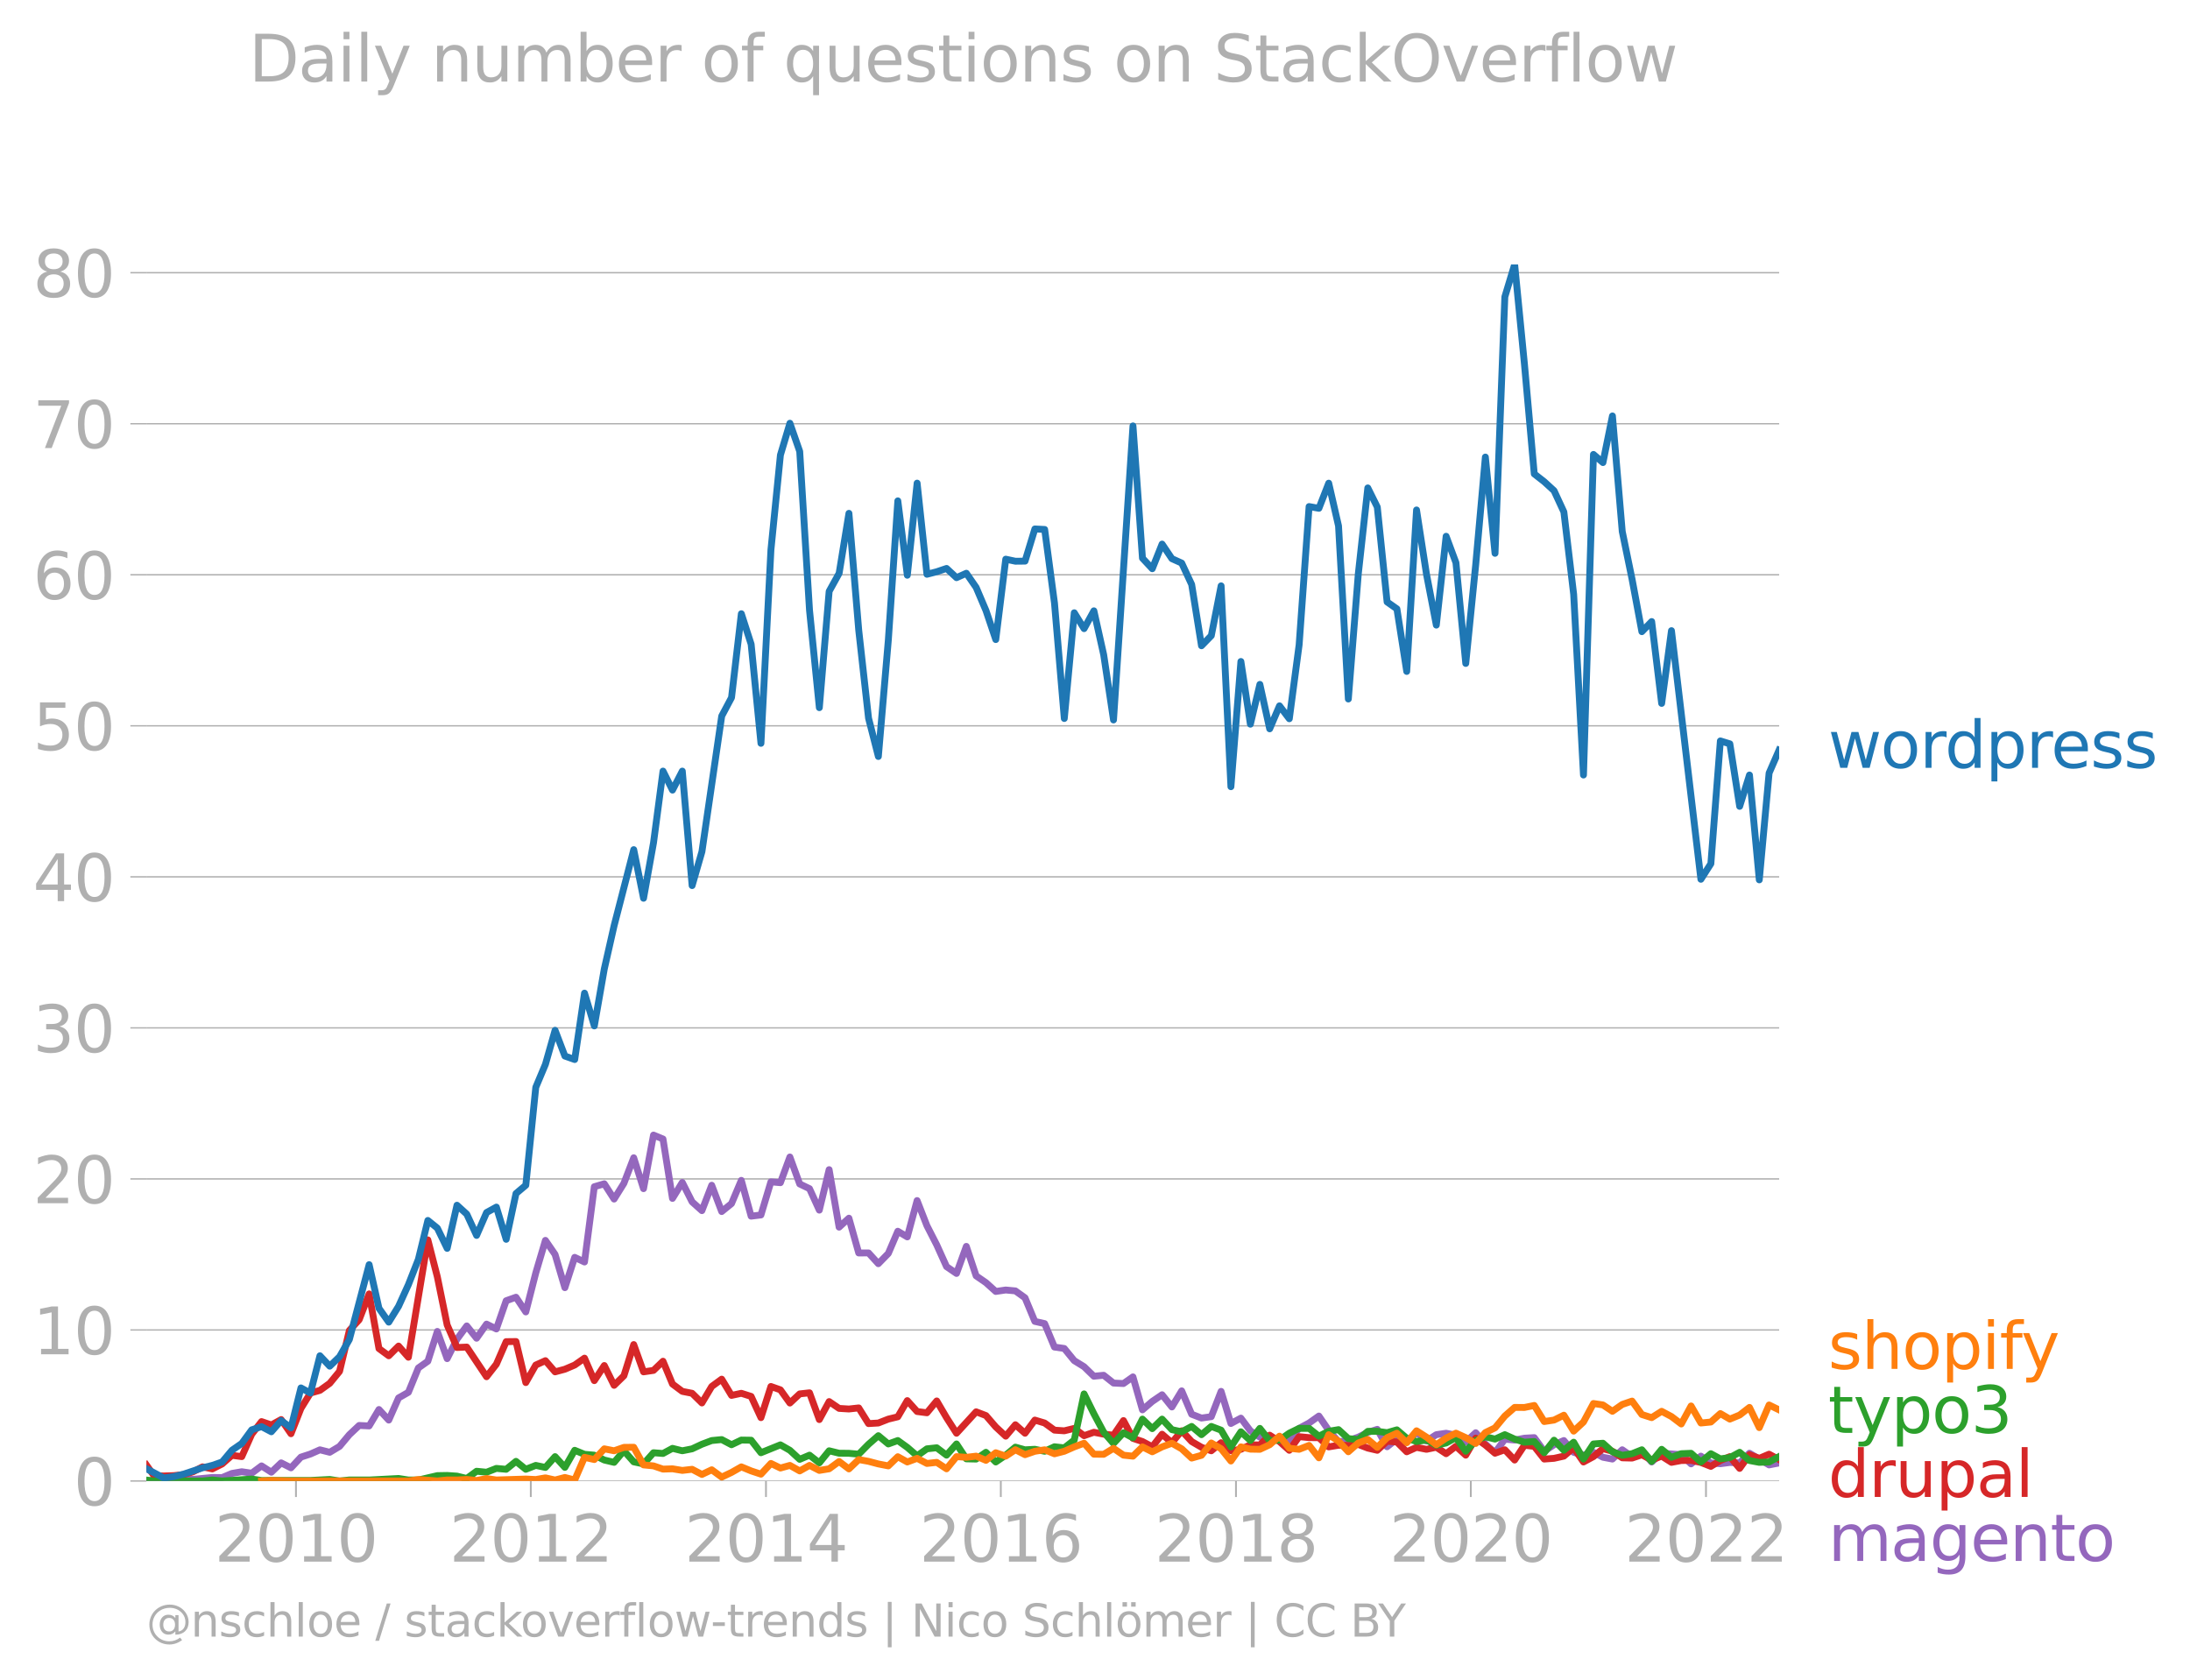 <svg xmlns:xlink="http://www.w3.org/1999/xlink" width="638.655" height="489.969" viewBox="0 0 478.991 367.477" xmlns="http://www.w3.org/2000/svg"><defs><style>*{stroke-linejoin:round;stroke-linecap:butt}</style></defs><g id="figure_1"><path d="M0 367.477h478.991V0H0v367.477z" style="fill:none" id="patch_1"/><g id="axes_1"><path d="M32.015 323.95h357.12V57.838H32.015V323.95z" style="fill:none" id="patch_2"/><g id="matplotlib.axis_1"><g id="xtick_1"><g id="line2d_1"><defs><path id="m3bdb3c39b5" d="M0 0v3.5" style="stroke:#b0b0b0;stroke-width:.4"/></defs><use xlink:href="#m3bdb3c39b5" x="64.733" y="323.95" style="fill:#b0b0b0;stroke:#b0b0b0;stroke-width:.4"/></g><g style="fill:#b0b0b0" transform="matrix(.14 0 0 -.14 46.918 341.588)" id="text_1"><defs><path id="DejaVuSans-32" d="M1228 531h2203V0H469v531q359 372 979 998 621 627 780 809 303 340 423 576 121 236 121 464 0 372-261 606-261 235-680 235-297 0-627-103-329-103-704-313v638q381 153 712 231 332 78 607 78 725 0 1156-363 431-362 431-968 0-288-108-546-107-257-392-607-78-91-497-524-418-433-1181-1211z" transform="scale(.016)"/><path id="DejaVuSans-30" d="M2034 4250q-487 0-733-480-245-479-245-1442 0-959 245-1439 246-480 733-480 491 0 736 480 246 480 246 1439 0 963-246 1442-245 480-736 480zm0 500q785 0 1199-621 414-620 414-1801 0-1178-414-1799Q2819-91 2034-91q-784 0-1198 620-414 621-414 1799 0 1181 414 1801 414 621 1198 621z" transform="scale(.016)"/><path id="DejaVuSans-31" d="M794 531h1031v3560L703 3866v575l1116 225h631V531h1031V0H794v531z" transform="scale(.016)"/></defs><use xlink:href="#DejaVuSans-32"/><use xlink:href="#DejaVuSans-30" x="63.623"/><use xlink:href="#DejaVuSans-31" x="127.246"/><use xlink:href="#DejaVuSans-30" x="190.869"/></g></g><g id="xtick_2"><use xlink:href="#m3bdb3c39b5" x="116.097" y="323.95" style="fill:#b0b0b0;stroke:#b0b0b0;stroke-width:.4" id="line2d_2"/><g style="fill:#b0b0b0" transform="matrix(.14 0 0 -.14 98.282 341.588)" id="text_2"><use xlink:href="#DejaVuSans-32"/><use xlink:href="#DejaVuSans-30" x="63.623"/><use xlink:href="#DejaVuSans-31" x="127.246"/><use xlink:href="#DejaVuSans-32" x="190.869"/></g></g><g id="xtick_3"><use xlink:href="#m3bdb3c39b5" x="167.531" y="323.95" style="fill:#b0b0b0;stroke:#b0b0b0;stroke-width:.4" id="line2d_3"/><g style="fill:#b0b0b0" transform="matrix(.14 0 0 -.14 149.716 341.588)" id="text_3"><defs><path id="DejaVuSans-34" d="M2419 4116 825 1625h1594v2491zm-166 550h794V1625h666v-525h-666V0h-628v1100H313v609l1940 2957z" transform="scale(.016)"/></defs><use xlink:href="#DejaVuSans-32"/><use xlink:href="#DejaVuSans-30" x="63.623"/><use xlink:href="#DejaVuSans-31" x="127.246"/><use xlink:href="#DejaVuSans-34" x="190.869"/></g></g><g id="xtick_4"><use xlink:href="#m3bdb3c39b5" x="218.895" y="323.95" style="fill:#b0b0b0;stroke:#b0b0b0;stroke-width:.4" id="line2d_4"/><g style="fill:#b0b0b0" transform="matrix(.14 0 0 -.14 201.08 341.588)" id="text_4"><defs><path id="DejaVuSans-36" d="M2113 2584q-425 0-674-291-248-290-248-796 0-503 248-796 249-292 674-292t673 292q248 293 248 796 0 506-248 796-248 291-673 291zm1253 1979v-575q-238 112-480 171-242 60-480 60-625 0-955-422-329-422-376-1275 184 272 462 417 279 145 613 145 703 0 1111-427 408-426 408-1160 0-719-425-1154Q2819-91 2113-91q-810 0-1238 620-428 621-428 1799 0 1106 525 1764t1409 658q238 0 480-47t505-140z" transform="scale(.016)"/></defs><use xlink:href="#DejaVuSans-32"/><use xlink:href="#DejaVuSans-30" x="63.623"/><use xlink:href="#DejaVuSans-31" x="127.246"/><use xlink:href="#DejaVuSans-36" x="190.869"/></g></g><g id="xtick_5"><use xlink:href="#m3bdb3c39b5" x="270.33" y="323.95" style="fill:#b0b0b0;stroke:#b0b0b0;stroke-width:.4" id="line2d_5"/><g style="fill:#b0b0b0" transform="matrix(.14 0 0 -.14 252.515 341.588)" id="text_5"><defs><path id="DejaVuSans-38" d="M2034 2216q-450 0-708-241-257-241-257-662 0-422 257-663 258-241 708-241t709 242q260 243 260 662 0 421-258 662-257 241-711 241zm-631 268q-406 100-633 378-226 279-226 679 0 559 398 884 399 325 1092 325 697 0 1094-325t397-884q0-400-227-679-226-278-629-378 456-106 710-416 255-309 255-755 0-679-414-1042Q2806-91 2034-91q-771 0-1186 362-414 363-414 1042 0 446 256 755 257 310 713 416zm-231 997q0-362 226-565 227-203 636-203 407 0 636 203 230 203 230 565 0 363-230 566-229 203-636 203-409 0-636-203-226-203-226-566z" transform="scale(.016)"/></defs><use xlink:href="#DejaVuSans-32"/><use xlink:href="#DejaVuSans-30" x="63.623"/><use xlink:href="#DejaVuSans-31" x="127.246"/><use xlink:href="#DejaVuSans-38" x="190.869"/></g></g><g id="xtick_6"><use xlink:href="#m3bdb3c39b5" x="321.693" y="323.95" style="fill:#b0b0b0;stroke:#b0b0b0;stroke-width:.4" id="line2d_6"/><g style="fill:#b0b0b0" transform="matrix(.14 0 0 -.14 303.878 341.588)" id="text_6"><use xlink:href="#DejaVuSans-32"/><use xlink:href="#DejaVuSans-30" x="63.623"/><use xlink:href="#DejaVuSans-32" x="127.246"/><use xlink:href="#DejaVuSans-30" x="190.869"/></g></g><g id="xtick_7"><use xlink:href="#m3bdb3c39b5" x="373.128" y="323.95" style="fill:#b0b0b0;stroke:#b0b0b0;stroke-width:.4" id="line2d_7"/><g style="fill:#b0b0b0" transform="matrix(.14 0 0 -.14 355.313 341.588)" id="text_7"><use xlink:href="#DejaVuSans-32"/><use xlink:href="#DejaVuSans-30" x="63.623"/><use xlink:href="#DejaVuSans-32" x="127.246"/><use xlink:href="#DejaVuSans-32" x="190.869"/></g></g></g><g id="matplotlib.axis_2"><g id="ytick_1"><path d="M32.015 323.95h357.12" clip-path="url(#p69e5687f69)" style="fill:none;stroke:#b0b0b0;stroke-width:.3;stroke-linecap:square" id="line2d_8"/><g id="line2d_9"><defs><path id="m3dbd6c46c6" d="M0 0h-3.5" style="stroke:#b0b0b0;stroke-width:.3"/></defs><use xlink:href="#m3dbd6c46c6" x="32.015" y="323.95" style="fill:#b0b0b0;stroke:#b0b0b0;stroke-width:.3"/></g><use xlink:href="#DejaVuSans-30" style="fill:#b0b0b0" transform="matrix(.14 0 0 -.14 16.108 329.269)" id="text_8"/></g><g id="ytick_2"><path d="M32.015 290.912h357.12" clip-path="url(#p69e5687f69)" style="fill:none;stroke:#b0b0b0;stroke-width:.3;stroke-linecap:square" id="line2d_10"/><use xlink:href="#m3dbd6c46c6" x="32.015" y="290.912" style="fill:#b0b0b0;stroke:#b0b0b0;stroke-width:.3" id="line2d_11"/><g style="fill:#b0b0b0" transform="matrix(.14 0 0 -.14 7.2 296.231)" id="text_9"><use xlink:href="#DejaVuSans-31"/><use xlink:href="#DejaVuSans-30" x="63.623"/></g></g><g id="ytick_3"><path d="M32.015 257.875h357.12" clip-path="url(#p69e5687f69)" style="fill:none;stroke:#b0b0b0;stroke-width:.3;stroke-linecap:square" id="line2d_12"/><use xlink:href="#m3dbd6c46c6" x="32.015" y="257.875" style="fill:#b0b0b0;stroke:#b0b0b0;stroke-width:.3" id="line2d_13"/><g style="fill:#b0b0b0" transform="matrix(.14 0 0 -.14 7.2 263.194)" id="text_10"><use xlink:href="#DejaVuSans-32"/><use xlink:href="#DejaVuSans-30" x="63.623"/></g></g><g id="ytick_4"><path d="M32.015 224.837h357.12" clip-path="url(#p69e5687f69)" style="fill:none;stroke:#b0b0b0;stroke-width:.3;stroke-linecap:square" id="line2d_14"/><use xlink:href="#m3dbd6c46c6" x="32.015" y="224.837" style="fill:#b0b0b0;stroke:#b0b0b0;stroke-width:.3" id="line2d_15"/><g style="fill:#b0b0b0" transform="matrix(.14 0 0 -.14 7.2 230.156)" id="text_11"><defs><path id="DejaVuSans-33" d="M2597 2516q453-97 707-404 255-306 255-756 0-690-475-1069Q2609-91 1734-91q-293 0-604 58T488 141v609q262-153 574-231 313-78 654-78 593 0 904 234t311 681q0 413-289 645-289 233-804 233h-544v519h569q465 0 712 186t247 536q0 359-255 551-254 193-729 193-260 0-557-57-297-56-653-174v562q360 100 674 150t592 50q719 0 1137-327 419-326 419-882 0-388-222-655t-631-370z" transform="scale(.016)"/></defs><use xlink:href="#DejaVuSans-33"/><use xlink:href="#DejaVuSans-30" x="63.623"/></g></g><g id="ytick_5"><path d="M32.015 191.8h357.12" clip-path="url(#p69e5687f69)" style="fill:none;stroke:#b0b0b0;stroke-width:.3;stroke-linecap:square" id="line2d_16"/><use xlink:href="#m3dbd6c46c6" x="32.015" y="191.8" style="fill:#b0b0b0;stroke:#b0b0b0;stroke-width:.3" id="line2d_17"/><g style="fill:#b0b0b0" transform="matrix(.14 0 0 -.14 7.2 197.119)" id="text_12"><use xlink:href="#DejaVuSans-34"/><use xlink:href="#DejaVuSans-30" x="63.623"/></g></g><g id="ytick_6"><path d="M32.015 158.762h357.12" clip-path="url(#p69e5687f69)" style="fill:none;stroke:#b0b0b0;stroke-width:.3;stroke-linecap:square" id="line2d_18"/><use xlink:href="#m3dbd6c46c6" x="32.015" y="158.762" style="fill:#b0b0b0;stroke:#b0b0b0;stroke-width:.3" id="line2d_19"/><g style="fill:#b0b0b0" transform="matrix(.14 0 0 -.14 7.2 164.081)" id="text_13"><defs><path id="DejaVuSans-35" d="M691 4666h2478v-532H1269V2991q137 47 274 70 138 23 276 23 781 0 1237-428 457-428 457-1159 0-753-469-1171Q2575-91 1722-91q-294 0-599 50Q819 9 494 109v635q281-153 581-228t634-75q541 0 856 284 316 284 316 772 0 487-316 771-315 285-856 285-253 0-505-56-251-56-513-175v2344z" transform="scale(.016)"/></defs><use xlink:href="#DejaVuSans-35"/><use xlink:href="#DejaVuSans-30" x="63.623"/></g></g><g id="ytick_7"><path d="M32.015 125.725h357.12" clip-path="url(#p69e5687f69)" style="fill:none;stroke:#b0b0b0;stroke-width:.3;stroke-linecap:square" id="line2d_20"/><use xlink:href="#m3dbd6c46c6" x="32.015" y="125.725" style="fill:#b0b0b0;stroke:#b0b0b0;stroke-width:.3" id="line2d_21"/><g style="fill:#b0b0b0" transform="matrix(.14 0 0 -.14 7.2 131.044)" id="text_14"><use xlink:href="#DejaVuSans-36"/><use xlink:href="#DejaVuSans-30" x="63.623"/></g></g><g id="ytick_8"><path d="M32.015 92.687h357.12" clip-path="url(#p69e5687f69)" style="fill:none;stroke:#b0b0b0;stroke-width:.3;stroke-linecap:square" id="line2d_22"/><use xlink:href="#m3dbd6c46c6" x="32.015" y="92.687" style="fill:#b0b0b0;stroke:#b0b0b0;stroke-width:.3" id="line2d_23"/><g style="fill:#b0b0b0" transform="matrix(.14 0 0 -.14 7.2 98.006)" id="text_15"><defs><path id="DejaVuSans-37" d="M525 4666h3000v-269L1831 0h-659l1594 4134H525v532z" transform="scale(.016)"/></defs><use xlink:href="#DejaVuSans-37"/><use xlink:href="#DejaVuSans-30" x="63.623"/></g></g><g id="ytick_9"><path d="M32.015 59.65h357.12" clip-path="url(#p69e5687f69)" style="fill:none;stroke:#b0b0b0;stroke-width:.3;stroke-linecap:square" id="line2d_24"/><use xlink:href="#m3dbd6c46c6" x="32.015" y="59.65" style="fill:#b0b0b0;stroke:#b0b0b0;stroke-width:.3" id="line2d_25"/><g style="fill:#b0b0b0" transform="matrix(.14 0 0 -.14 7.2 64.968)" id="text_16"><use xlink:href="#DejaVuSans-38"/><use xlink:href="#DejaVuSans-30" x="63.623"/></g></g></g><path d="m32.015 323.95 1.653-.107 2.147-.003 4.327-.53 2.075.286 4.222-.417 2.146.025 2.146-.906 2.146-.373 2.181.32 2.146-1.599 2.146 1.386 2.146-2.047 2.147 1.087 2.18-2.344 2.076-.678 2.076-.92 2.146.543 2.146-1.29 2.146-2.565 2.146-2.017 2.181.106 2.146-3.595 2.146 2.316 2.146-4.849 2.146-1.225 2.182-5.33 2.075-1.468 2.076-6.524 2.146 5.957 2.146-4.252 2.146-2.906 2.146 2.693 2.181-3.09 2.146 1.058 2.146-6.174 2.146-.764 2.146 3.215 2.182-8.526 2.11-7.125 2.111 3.076 2.146 7.268 2.146-6.63 2.146 1.013 2.146-16.465 2.182-.64 2.146 3.34 2.146-3.446 2.146-5.585 2.146 6.757 2.181-11.723 2.076.86 2.075 12.995 2.146-3.492 2.146 4.238 2.146 1.929 2.146-5.553 2.182 5.755 2.146-1.744 2.146-5.077 2.146 7.83 2.146-.263 2.18-7.247 2.077.187 2.075-5.622 2.146 5.897 2.146 1.03 2.146 4.697 2.146-8.853 2.182 12.575 2.146-1.96 2.146 7.609 2.146-.01 2.146 2.354 2.18-2.238 2.077-4.86 2.075 1.237 2.146-7.947 2.146 5.496 2.146 4.195 2.146 4.757 2.182 1.492 2.146-5.918 2.146 6.45 2.146 1.479 2.146 1.932 2.18-.32 2.112.195 2.11 1.51 2.147 5.162 2.146.487 2.146 5.13 2.146.305 2.18 2.664 2.147 1.325 2.146 2.086 2.146-.213 2.146 1.705 2.181.106 2.076-1.457 2.076 7.212 2.146-1.84 2.146-1.464 2.146 2.675 2.146-3.527 2.18 5.115 2.147.835 2.146-.302 2.146-5.534 2.146 7.026 2.181-1.172 2.076 2.775 2.075 1.381 2.146.562 4.293.11 2.146-2.59 2.18-1.172 2.147-1.524 2.146 3.122 2.146 2.494 2.146-.256 2.181-.746 2.076-1.027 2.075-.678 2.146 3.808 2.146-1.676 2.147.685 2.146-2.177 2.18 1.918 2.147-1.393 2.146-.312 2.146.422 2.146 1.496 2.181-2.025 2.11 2.462 2.112 1.908 2.146-2.96 2.146.189 2.146-.409 2.146-.124 2.181 2.984 2.146-1.428 2.146-.917 2.146 2.569 2.146.628 2.181-.639 2.076 1.096 2.076.396 2.146-2.032 2.146 1.5 2.146-1.17 2.146 2.341 2.181-1.918 4.292.32 2.146 2.01 2.146-1.69 2.181 1.492 2.076.167 2.076-.274 2.146.085 2.146-2.11 4.292 2.558 2.181-.426h0" clip-path="url(#p69e5687f69)" style="fill:none;stroke:#9467bd;stroke-width:1.5;stroke-linecap:square" id="line2d_26"/><path d="m32.015 320.44 1.653 2.338 2.147.07 2.146-.07 2.18-.214 2.076-.62 2.076-1.085 2.146.448 2.146-1.087 2.146-1.887 2.146.288 2.181-4.902 2.146-2.764 2.146.739 2.146-1.18 2.147 3.098 2.18-5.542 2.076-3.353 2.076-.59 2.146-1.541 2.146-2.615 2.146-8.949 2.146-2.348 2.181-5.648 2.146 11.96 2.146 1.575 2.146-2.125 2.146 2.444 4.257-25.672 2.076 8.088 2.146 10.515 2.146 4.938 2.146-.092 4.327 6.486 2.146-2.742 2.146-4.931 2.146-.025 2.146 8.977 2.182-3.836 2.11-.952 2.111 2.444 2.146-.576 2.146-.916 2.146-1.507 2.146 4.917 2.182-3.304 2.146 4.334 2.146-2.096 2.146-6.824 2.146 5.972 2.181-.32 2.076-2.002 2.075 4.986 2.146 1.606 2.146.419 2.146 2.113 2.146-3.605 2.182-1.599 2.146 3.553 2.146-.462 2.146.682 2.146 4.646 2.18-6.82 2.077.734 2.075 2.89 2.146-2 2.146-.239 2.146 5.855 2.146-3.937 2.182 1.492 2.146.132 2.146-.238 2.146 3.432 2.146-.128 2.18-.853 2.077-.506 2.075-3.544 2.146 2.388 2.146.277 2.146-2.59 2.146 3.655 2.182 3.41 4.292-4.689 2.146.818 2.146 2.486 2.18 2.025 2.112-2.499 2.11 1.86 2.147-2.881 2.146.643 2.146 1.56 2.146.145 2.18-.533 2.147 1.599 2.146-.746 2.146.415 2.146.224 2.181-3.197 2.076 3.894 2.076.688 2.146 1.144 2.146-2.742 2.146 1.861 2.146-2.607 2.18 2.344 2.147 1.254 2.146.771 2.146-1.762 2.146 1.762 2.181-.32 2.076-.978 2.075.02 2.146-2.136 2.147 1.39 2.146 1.914 2.146-2.98 2.18.213 2.147.014 2.146 2.01 2.146-.358 2.146.039 2.181-.213 2.076.795 2.075.484 2.146-1.986 2.146.174 2.147 2.139 2.146-.967 2.18.427 2.147-.452 2.146 1.41 2.146-1.63 2.146 1.95 2.181-3.73 2.11 1.518 2.112 1.786 2.146-.753 2.146 2.245 2.146-3.236 2.146.252 2.181 2.771 2.146-.16 2.146-.48 2.146-1.832 2.146 3.111 2.181-1.172 2.076-1.75 2.076.578 2.146 1.435 2.146.057 2.146-.718 2.146 1.144 2.181-.852 2.146 1.36 2.146-.401 2.146-.04 2.146.466 2.181.853 2.076-1.287 2.076-.845 2.146 2.576 2.146-3.002 2.146.8 2.146-.907 2.181 1.173h0" clip-path="url(#p69e5687f69)" style="fill:none;stroke:#d62728;stroke-width:1.5;stroke-linecap:square" id="line2d_27"/><path d="m32.015 323.743 1.653.207 2.147-.11 2.146.11h6.332l2.146-.22 2.146.22 6.473-.426 2.146.316 10.695-.008 4.222-.213 2.146.33 2.146-.22 4.327.008 6.438-.338 2.146.338h2.182l4.151-.96 2.146-.039 2.146.146 2.146.515 2.146-1.58 2.181.213 2.146-.835 2.146.195 2.146-1.737 2.146 1.737 2.182-.853 2.11.449 2.111-2.367 2.146 2.355 2.146-3.74 2.146.877 2.146.188 2.182 1.066 2.146.508 2.146-2.533 2.146 2.423 2.146.455 2.181-2.451 2.076.163 2.075-1.123 2.146.533 2.146-.426 2.146-1.005 2.146-.807 2.182-.213 2.146 1.13 2.146-1.023 2.146.032 2.146 2.739 4.257-1.725 2.075 1.192 2.146 1.978 2.146-.913 2.146 1.684 2.146-2.643 2.182.533 2.146.018 2.146.195 2.146-2.177 2.146-1.872 2.18 1.811 2.077-.75 2.075 1.496 2.146 1.848 2.146-1.528 2.146-.234 2.146 1.62 2.182-2.452 2.146 3.254 2.146.05 2.146-1.481 2.146 2.12 2.18-1.492 2.112-1.756 2.11.584 2.147-.117 2.146.437 2.146-.988 2.146.242 2.18-1.705 2.147-10.1 2.146 4.345 2.146 4.025 2.146 2.476 2.181-2.345 2.076 1.112 2.076-4.096 2.146 2.082 2.146-2.082 2.146 2.302 2.146.469 2.18-1.172 2.147 1.804 2.146-1.804 2.146.813 2.146 3.663 2.181-3.304 2.076 1.914 2.075-2.66 2.146 2.7 2.147-.142 2.146-1.51 2.146-1.048h2.18l2.147 1.709 2.146-1.07 2.146-.362 2.146 1.961 2.181.213 2.076-1.796 2.075-.016 2.146.299 2.146-.618 2.147 1.83 2.146.727 2.18-.32 2.147 1.134 2.146-.494 2.146-1.158 2.146 2.97 2.181-2.345 2.11-.838 2.112.519 2.146-.967 2.146.967 2.146.685 2.146-.153 2.181 2.452 2.146-2.74 2.146 2.207 2.146-1.766 2.146 3.684 2.181-3.304 2.076-.16 2.076 1.865 2.146.778 2.146-.351 2.146-.86 2.146 2.565 2.181-2.664 2.146 1.75 2.146-.791 2.146-.09 2.146 1.901 2.181-1.811 2.076 1.13 2.076-.278 2.146-1.161 2.146 1.8 2.146.402 2.146-.082 2.181-1.172h0" clip-path="url(#p69e5687f69)" style="fill:none;stroke:#2ca02c;stroke-width:1.5;stroke-linecap:square" id="line2d_28"/><g style="fill:#1f77b4" transform="matrix(.14 0 0 -.14 399.849 167.954)" id="text_17"><defs><path id="DejaVuSans-77" d="M269 3500h575l719-2731 715 2731h678l719-2731 716 2731h575L4050 0h-678l-753 2869L1863 0h-679L269 3500z" transform="scale(.016)"/><path id="DejaVuSans-6f" d="M1959 3097q-462 0-731-361t-269-989q0-628 267-989 268-361 733-361 460 0 728 362 269 363 269 988 0 622-269 986-268 364-728 364zm0 487q750 0 1178-488 429-487 429-1349 0-859-429-1349Q2709-91 1959-91q-753 0-1180 489-426 490-426 1349 0 862 426 1349 427 488 1180 488z" transform="scale(.016)"/><path id="DejaVuSans-72" d="M2631 2963q-97 56-211 82-114 27-251 27-488 0-749-317t-261-911V0H581v3500h578v-544q182 319 472 473 291 155 707 155 59 0 131-8 72-7 159-23l3-590z" transform="scale(.016)"/><path id="DejaVuSans-64" d="M2906 2969v1894h575V0h-575v525q-181-312-458-464-276-152-664-152-634 0-1033 506-398 507-398 1332t398 1331q399 506 1033 506 388 0 664-152 277-151 458-463zM947 1747q0-634 261-995t717-361q456 0 718 361 263 361 263 995t-263 995q-262 361-718 361t-717-361q-261-361-261-995z" transform="scale(.016)"/><path id="DejaVuSans-70" d="M1159 525v-1856H581v4831h578v-531q182 312 458 463 277 152 661 152 638 0 1036-506 399-506 399-1331T3314 415Q2916-91 2278-91q-384 0-661 152-276 152-458 464zm1957 1222q0 634-261 995t-717 361q-457 0-718-361t-261-995q0-634 261-995t718-361q456 0 717 361t261 995z" transform="scale(.016)"/><path id="DejaVuSans-65" d="M3597 1894v-281H953q38-594 358-905t892-311q331 0 642 81t618 244V178Q3153 47 2828-22t-659-69q-838 0-1327 487-489 488-489 1320 0 859 464 1363 464 505 1252 505 706 0 1117-455 411-454 411-1235zm-575 169q-6 471-264 752-258 282-683 282-481 0-770-272t-333-766l2050 4z" transform="scale(.016)"/><path id="DejaVuSans-73" d="M2834 3397v-544q-243 125-506 187-262 63-544 63-428 0-642-131t-214-394q0-200 153-314t616-217l197-44q612-131 870-370t258-667q0-488-386-773Q2250-91 1575-91q-281 0-586 55T347 128v594q319-166 628-249 309-82 613-82 406 0 624 139 219 139 219 392 0 234-158 359-157 125-692 241l-200 47q-534 112-772 345-237 233-237 639 0 494 350 762 350 269 994 269 318 0 599-47 282-46 519-140z" transform="scale(.016)"/></defs><use xlink:href="#DejaVuSans-77"/><use xlink:href="#DejaVuSans-6f" x="81.787"/><use xlink:href="#DejaVuSans-72" x="142.969"/><use xlink:href="#DejaVuSans-64" x="182.332"/><use xlink:href="#DejaVuSans-70" x="245.809"/><use xlink:href="#DejaVuSans-72" x="309.285"/><use xlink:href="#DejaVuSans-65" x="348.148"/><use xlink:href="#DejaVuSans-73" x="409.672"/><use xlink:href="#DejaVuSans-73" x="461.771"/></g><g style="fill:#ff7f0e" transform="matrix(.14 0 0 -.14 399.849 299.433)" id="text_18"><defs><path id="DejaVuSans-68" d="M3513 2113V0h-575v2094q0 497-194 743-194 247-581 247-466 0-735-297-269-296-269-809V0H581v4863h578V2956q207 316 486 472 280 156 646 156 603 0 912-373 310-373 310-1098z" transform="scale(.016)"/><path id="DejaVuSans-69" d="M603 3500h575V0H603v3500zm0 1363h575v-729H603v729z" transform="scale(.016)"/><path id="DejaVuSans-66" d="M2375 4863v-479h-550q-309 0-430-125-120-125-120-450v-309h947v-447h-947V0H697v3053H147v447h550v244q0 584 272 851 272 268 862 268h544z" transform="scale(.016)"/><path id="DejaVuSans-79" d="M2059-325q-243-625-475-815-231-191-618-191H506v481h338q237 0 368 113 132 112 291 531l103 262L191 3500h609L1894 763l1094 2737h609L2059-325z" transform="scale(.016)"/></defs><use xlink:href="#DejaVuSans-73"/><use xlink:href="#DejaVuSans-68" x="52.1"/><use xlink:href="#DejaVuSans-6f" x="115.479"/><use xlink:href="#DejaVuSans-70" x="176.66"/><use xlink:href="#DejaVuSans-69" x="240.137"/><use xlink:href="#DejaVuSans-66" x="267.92"/><use xlink:href="#DejaVuSans-79" x="301.375"/></g><g style="fill:#2ca02c" transform="matrix(.14 0 0 -.14 399.849 313.433)" id="text_19"><defs><path id="DejaVuSans-74" d="M1172 4494v-994h1184v-447H1172V1153q0-428 117-550t477-122h590V0h-590q-666 0-919 248-253 249-253 905v1900H172v447h422v994h578z" transform="scale(.016)"/></defs><use xlink:href="#DejaVuSans-74"/><use xlink:href="#DejaVuSans-79" x="39.209"/><use xlink:href="#DejaVuSans-70" x="98.389"/><use xlink:href="#DejaVuSans-6f" x="161.865"/><use xlink:href="#DejaVuSans-33" x="223.047"/></g><g style="fill:#d62728" transform="matrix(.14 0 0 -.14 399.849 327.433)" id="text_20"><defs><path id="DejaVuSans-75" d="M544 1381v2119h575V1403q0-497 193-746 194-248 582-248 465 0 735 297 271 297 271 810v1984h575V0h-575v538q-209-319-486-474-276-155-642-155-603 0-916 375-312 375-312 1097zm1447 2203z" transform="scale(.016)"/><path id="DejaVuSans-61" d="M2194 1759q-697 0-966-159t-269-544q0-306 202-486 202-179 548-179 479 0 768 339t289 901v128h-572zm1147 238V0h-575v531q-197-318-491-470T1556-91q-537 0-855 302-317 302-317 808 0 590 395 890 396 300 1180 300h807v57q0 397-261 614t-733 217q-300 0-585-72-284-72-546-216v532q315 122 612 182 297 61 578 61 760 0 1135-394 375-393 375-1193z" transform="scale(.016)"/><path id="DejaVuSans-6c" d="M603 4863h575V0H603v4863z" transform="scale(.016)"/></defs><use xlink:href="#DejaVuSans-64"/><use xlink:href="#DejaVuSans-72" x="63.477"/><use xlink:href="#DejaVuSans-75" x="104.59"/><use xlink:href="#DejaVuSans-70" x="167.969"/><use xlink:href="#DejaVuSans-61" x="231.445"/><use xlink:href="#DejaVuSans-6c" x="292.725"/></g><g style="fill:#9467bd" transform="matrix(.14 0 0 -.14 399.849 341.433)" id="text_21"><defs><path id="DejaVuSans-6d" d="M3328 2828q216 388 516 572t706 184q547 0 844-383 297-382 297-1088V0h-578v2094q0 503-179 746-178 244-543 244-447 0-707-297-259-296-259-809V0h-578v2094q0 506-178 748t-550 242q-441 0-701-298-259-298-259-808V0H581v3500h578v-544q197 322 472 475t653 153q382 0 649-194 267-193 395-562z" transform="scale(.016)"/><path id="DejaVuSans-67" d="M2906 1791q0 625-258 968-257 344-723 344-462 0-720-344-258-343-258-968 0-622 258-966t720-344q466 0 723 344 258 344 258 966zm575-1357q0-893-397-1329-396-436-1215-436-303 0-572 45t-522 139v559q253-137 500-202 247-66 503-66 566 0 847 295t281 892v285q-178-310-456-463T1784 0Q1141 0 747 490 353 981 353 1791q0 812 394 1302 394 491 1037 491 388 0 666-153t456-462v531h575V434z" transform="scale(.016)"/><path id="DejaVuSans-6e" d="M3513 2113V0h-575v2094q0 497-194 743-194 247-581 247-466 0-735-297-269-296-269-809V0H581v3500h578v-544q207 316 486 472 280 156 646 156 603 0 912-373 310-373 310-1098z" transform="scale(.016)"/></defs><use xlink:href="#DejaVuSans-6d"/><use xlink:href="#DejaVuSans-61" x="97.412"/><use xlink:href="#DejaVuSans-67" x="158.691"/><use xlink:href="#DejaVuSans-65" x="222.168"/><use xlink:href="#DejaVuSans-6e" x="283.691"/><use xlink:href="#DejaVuSans-74" x="347.07"/><use xlink:href="#DejaVuSans-6f" x="386.279"/></g><g style="fill:#b0b0b0" transform="matrix(.097 0 0 -.097 32.015 357.986)" id="text_22"><defs><path id="DejaVuSans-40" d="M2381 1678q0-447 222-702 222-254 610-254 384 0 604 256 221 256 221 700 0 438-225 695-225 258-607 258-378 0-602-256-223-256-223-697zm1703-934q-187-241-429-355t-564-114q-538 0-874 389t-336 1014q0 625 337 1015 338 391 873 391 322 0 565-117 244-117 428-354v409h447V722q457 69 714 417 258 349 258 902 0 334-99 628-98 294-298 544-325 409-792 626t-1017 217q-384 0-738-102-353-101-653-301-490-319-767-836-276-517-276-1120 0-497 179-932 180-434 521-765 328-325 759-495 431-171 922-171 403 0 792 136t714 389l281-347q-390-303-851-464t-936-161q-578 0-1091 205-512 205-912 595Q841 78 631 592q-209 514-209 1105 0 569 212 1084 213 516 607 907 403 396 931 607t1119 211q662 0 1229-272 568-271 952-771 234-307 357-666 124-359 124-744 0-822-497-1297T4084 263v481z" transform="scale(.016)"/><path id="DejaVuSans-63" d="M3122 3366v-538q-244 135-489 202t-495 67q-560 0-870-355-309-354-309-995t309-996q310-354 870-354 250 0 495 67t489 202V134Q2881 22 2623-34q-257-57-548-57-791 0-1257 497-465 497-465 1341 0 856 470 1346 471 491 1290 491 265 0 518-55 253-54 491-163z" transform="scale(.016)"/><path id="DejaVuSans-2f" d="M1625 4666h531L531-594H0l1625 5260z" transform="scale(.016)"/><path id="DejaVuSans-6b" d="M581 4863h578V1991l1716 1509h734L1753 1863 3688 0h-750L1159 1709V0H581v4863z" transform="scale(.016)"/><path id="DejaVuSans-76" d="M191 3500h609L1894 563l1094 2937h609L2284 0h-781L191 3500z" transform="scale(.016)"/><path id="DejaVuSans-2d" d="M313 2009h1684v-512H313v512z" transform="scale(.016)"/><path id="DejaVuSans-7c" d="M1344 4891v-6400H813v6400h531z" transform="scale(.016)"/><path id="DejaVuSans-4e" d="M628 4666h850L3547 763v3903h612V0h-850L1241 3903V0H628v4666z" transform="scale(.016)"/><path id="DejaVuSans-53" d="M3425 4513v-616q-359 172-678 256-319 85-616 85-515 0-795-200t-280-569q0-310 186-468 186-157 705-254l381-78q706-135 1042-474t336-907q0-679-455-1029Q2797-91 1919-91q-331 0-705 75-373 75-773 222v650q384-215 753-325 369-109 725-109 540 0 834 212 294 213 294 607 0 343-211 537t-692 291l-385 75q-706 140-1022 440-315 300-315 835 0 619 436 975t1201 356q329 0 669-60 341-59 697-177z" transform="scale(.016)"/><path id="DejaVuSans-f6" d="M1959 3097q-462 0-731-361t-269-989q0-628 267-989 268-361 733-361 460 0 728 362 269 363 269 988 0 622-269 986-268 364-728 364zm0 487q750 0 1178-488 429-487 429-1349 0-859-429-1349Q2709-91 1959-91q-753 0-1180 489-426 490-426 1349 0 862 426 1349 427 488 1180 488zm295 1266h634v-631h-634v631zm-1222 0h634v-631h-634v631z" transform="scale(.016)"/><path id="DejaVuSans-43" d="M4122 4306v-665q-319 297-680 443-361 147-767 147-800 0-1225-489t-425-1414q0-922 425-1411t1225-489q406 0 767 147t680 444V359q-331-225-702-338-370-112-782-112-1060 0-1670 648-609 649-609 1771 0 1125 609 1773 610 649 1670 649 418 0 788-111 371-111 696-333z" transform="scale(.016)"/><path id="DejaVuSans-42" d="M1259 2228V519h1013q509 0 754 211 246 211 246 645 0 438-246 645-245 208-754 208H1259zm0 1919V2741h935q462 0 688 173 227 174 227 530 0 353-227 528-226 175-688 175h-935zm-631 519h1613q722 0 1112-300 391-300 391-853 0-429-200-682t-588-315q466-100 724-418 258-317 258-792 0-625-425-966Q3088 0 2303 0H628v4666z" transform="scale(.016)"/><path id="DejaVuSans-59" d="M-13 4666h679l1293-1919 1285 1919h678L2272 2222V0h-634v2222L-13 4666z" transform="scale(.016)"/></defs><use xlink:href="#DejaVuSans-40"/><use xlink:href="#DejaVuSans-6e" x="100"/><use xlink:href="#DejaVuSans-73" x="163.379"/><use xlink:href="#DejaVuSans-63" x="215.479"/><use xlink:href="#DejaVuSans-68" x="270.459"/><use xlink:href="#DejaVuSans-6c" x="333.838"/><use xlink:href="#DejaVuSans-6f" x="361.621"/><use xlink:href="#DejaVuSans-65" x="422.803"/><use xlink:href="#DejaVuSans-20" x="484.326"/><use xlink:href="#DejaVuSans-2f" x="516.113"/><use xlink:href="#DejaVuSans-20" x="549.805"/><use xlink:href="#DejaVuSans-73" x="581.592"/><use xlink:href="#DejaVuSans-74" x="633.691"/><use xlink:href="#DejaVuSans-61" x="672.9"/><use xlink:href="#DejaVuSans-63" x="734.18"/><use xlink:href="#DejaVuSans-6b" x="789.16"/><use xlink:href="#DejaVuSans-6f" x="843.445"/><use xlink:href="#DejaVuSans-76" x="904.627"/><use xlink:href="#DejaVuSans-65" x="963.807"/><use xlink:href="#DejaVuSans-72" x="1025.33"/><use xlink:href="#DejaVuSans-66" x="1066.443"/><use xlink:href="#DejaVuSans-6c" x="1101.648"/><use xlink:href="#DejaVuSans-6f" x="1129.432"/><use xlink:href="#DejaVuSans-77" x="1190.613"/><use xlink:href="#DejaVuSans-2d" x="1272.4"/><use xlink:href="#DejaVuSans-74" x="1308.484"/><use xlink:href="#DejaVuSans-72" x="1347.693"/><use xlink:href="#DejaVuSans-65" x="1386.557"/><use xlink:href="#DejaVuSans-6e" x="1448.08"/><use xlink:href="#DejaVuSans-64" x="1511.459"/><use xlink:href="#DejaVuSans-73" x="1574.936"/><use xlink:href="#DejaVuSans-20" x="1627.035"/><use xlink:href="#DejaVuSans-7c" x="1658.822"/><use xlink:href="#DejaVuSans-20" x="1692.514"/><use xlink:href="#DejaVuSans-4e" x="1724.301"/><use xlink:href="#DejaVuSans-69" x="1799.105"/><use xlink:href="#DejaVuSans-63" x="1826.889"/><use xlink:href="#DejaVuSans-6f" x="1881.869"/><use xlink:href="#DejaVuSans-20" x="1943.051"/><use xlink:href="#DejaVuSans-53" x="1974.838"/><use xlink:href="#DejaVuSans-63" x="2038.314"/><use xlink:href="#DejaVuSans-68" x="2093.295"/><use xlink:href="#DejaVuSans-6c" x="2156.674"/><use xlink:href="#DejaVuSans-f6" x="2184.457"/><use xlink:href="#DejaVuSans-6d" x="2245.639"/><use xlink:href="#DejaVuSans-65" x="2343.051"/><use xlink:href="#DejaVuSans-72" x="2404.574"/><use xlink:href="#DejaVuSans-20" x="2445.688"/><use xlink:href="#DejaVuSans-7c" x="2477.475"/><use xlink:href="#DejaVuSans-20" x="2511.166"/><use xlink:href="#DejaVuSans-43" x="2542.953"/><use xlink:href="#DejaVuSans-43" x="2612.777"/><use xlink:href="#DejaVuSans-20" x="2682.602"/><use xlink:href="#DejaVuSans-42" x="2714.389"/><use xlink:href="#DejaVuSans-59" x="2777.492"/></g><g style="fill:#b0b0b0" transform="matrix(.14 0 0 -.14 54.43 17.838)" id="text_23"><defs><path id="DejaVuSans-44" d="M1259 4147V519h763q966 0 1414 437 448 438 448 1382 0 937-448 1373t-1414 436h-763zm-631 519h1297q1356 0 1990-564 635-564 635-1764 0-1207-638-1773Q3275 0 1925 0H628v4666z" transform="scale(.016)"/><path id="DejaVuSans-62" d="M3116 1747q0 634-261 995t-717 361q-457 0-718-361t-261-995q0-634 261-995t718-361q456 0 717 361t261 995zM1159 2969q182 312 458 463 277 152 661 152 638 0 1036-506 399-506 399-1331T3314 415Q2916-91 2278-91q-384 0-661 152-276 152-458 464V0H581v4863h578V2969z" transform="scale(.016)"/><path id="DejaVuSans-71" d="M947 1747q0-634 261-995t717-361q456 0 718 361 263 361 263 995t-263 995q-262 361-718 361t-717-361q-261-361-261-995zM2906 525q-181-312-458-464-276-152-664-152-634 0-1033 506-398 507-398 1332t398 1331q399 506 1033 506 388 0 664-152 277-151 458-463v531h575v-4831h-575V525z" transform="scale(.016)"/><path id="DejaVuSans-4f" d="M2522 4238q-688 0-1093-513-404-512-404-1397 0-881 404-1394 405-512 1093-512 687 0 1089 512 402 513 402 1394 0 885-402 1397-402 513-1089 513zm0 512q981 0 1568-658 588-658 588-1764 0-1103-588-1761Q3503-91 2522-91q-984 0-1574 656-589 657-589 1763t589 1764q590 658 1574 658z" transform="scale(.016)"/></defs><use xlink:href="#DejaVuSans-44"/><use xlink:href="#DejaVuSans-61" x="77.002"/><use xlink:href="#DejaVuSans-69" x="138.281"/><use xlink:href="#DejaVuSans-6c" x="166.064"/><use xlink:href="#DejaVuSans-79" x="193.848"/><use xlink:href="#DejaVuSans-20" x="253.027"/><use xlink:href="#DejaVuSans-6e" x="284.814"/><use xlink:href="#DejaVuSans-75" x="348.193"/><use xlink:href="#DejaVuSans-6d" x="411.572"/><use xlink:href="#DejaVuSans-62" x="508.984"/><use xlink:href="#DejaVuSans-65" x="572.461"/><use xlink:href="#DejaVuSans-72" x="633.984"/><use xlink:href="#DejaVuSans-20" x="675.098"/><use xlink:href="#DejaVuSans-6f" x="706.885"/><use xlink:href="#DejaVuSans-66" x="768.066"/><use xlink:href="#DejaVuSans-20" x="803.271"/><use xlink:href="#DejaVuSans-71" x="835.059"/><use xlink:href="#DejaVuSans-75" x="898.535"/><use xlink:href="#DejaVuSans-65" x="961.914"/><use xlink:href="#DejaVuSans-73" x="1023.438"/><use xlink:href="#DejaVuSans-74" x="1075.537"/><use xlink:href="#DejaVuSans-69" x="1114.746"/><use xlink:href="#DejaVuSans-6f" x="1142.529"/><use xlink:href="#DejaVuSans-6e" x="1203.711"/><use xlink:href="#DejaVuSans-73" x="1267.09"/><use xlink:href="#DejaVuSans-20" x="1319.189"/><use xlink:href="#DejaVuSans-6f" x="1350.977"/><use xlink:href="#DejaVuSans-6e" x="1412.158"/><use xlink:href="#DejaVuSans-20" x="1475.537"/><use xlink:href="#DejaVuSans-53" x="1507.324"/><use xlink:href="#DejaVuSans-74" x="1570.801"/><use xlink:href="#DejaVuSans-61" x="1610.01"/><use xlink:href="#DejaVuSans-63" x="1671.289"/><use xlink:href="#DejaVuSans-6b" x="1726.27"/><use xlink:href="#DejaVuSans-4f" x="1784.18"/><use xlink:href="#DejaVuSans-76" x="1862.891"/><use xlink:href="#DejaVuSans-65" x="1922.07"/><use xlink:href="#DejaVuSans-72" x="1983.594"/><use xlink:href="#DejaVuSans-66" x="2024.707"/><use xlink:href="#DejaVuSans-6c" x="2059.912"/><use xlink:href="#DejaVuSans-6f" x="2087.695"/><use xlink:href="#DejaVuSans-77" x="2148.877"/></g><path d="m57.204 323.95 2.146-.107 4.293.107h25.681l2.182-.32 4.151.32 2.146-.22 2.146.007 2.146-.118 2.146.224 2.181-.426 2.146.313 6.438-.206 2.182.106 2.11-.364 2.111.47 2.146-.557 2.146.558 2.146-4.963 2.146.487 2.182-2.345 2.146.426 2.146-.746 2.146-.025 2.146 3.862 2.181.213 2.076.708 2.075-.069 2.146.352 2.146-.245 2.146 1.126 2.146-1.02 2.182 1.6 2.146-1.02 2.146-1.219 2.146.888 2.146.71 2.18-2.344 2.077 1.005 2.075-.579 2.146 1.208 2.146-1.208 2.146 1.098 2.146-.352 2.182-1.598 2.146 1.62 2.146-2.046 2.146.394 2.146.565 2.18.426 2.077-2.006 2.075 1.153 2.146-.799 2.146 1.12 2.146-.239 2.146 1.41 2.182-2.664 2.146.153 2.146-.26 2.146.92 2.146-1.665 2.18.746 2.112-1.4 2.11 1.08 2.147-.743 2.146-.323 2.146.874 2.146-.554 2.18-.96 2.147-.799 2.146 2.398 2.146.025 2.146-1.304 2.181 1.492 2.076.221 2.076-2.032 2.146 1.073 2.146-1.073 2.146-.8 2.146 1.226 2.18 2.025 2.147-.608 2.146-2.696 2.146 1.265 2.146 2.678 2.181-3.09 2.076.498 2.075.035 2.146-1.002 2.147-1.876 2.146 2.647 2.146.23 2.18-.852 2.147 2.714 2.146-5.059 2.146 1.425 2.146 2.305 2.181-1.918 2.076-.773 2.075 1.732 2.146-2.117 2.146-.973 2.147 2.074 2.146-2.607 2.18 1.385 2.147 1.663 2.146-1.45 2.146-1.083 2.146.977 2.181 1.279 2.11-2.389 2.112-1.022 2.146-2.59 2.146-1.886 2.146.015 2.146-.441 2.181 3.517 2.146-.323 2.146-1.063 2.146 3.485 2.146-1.992 2.181-4.05 2.076.308 2.076 1.397 2.146-1.5 2.146-.738 2.146 2.941 2.146.682 2.181-1.385 2.146 1.144 2.146 1.627 2.146-3.94 2.146 3.727 2.181-.213 2.076-1.854 2.076 1.214 2.146-.892 2.146-1.666 2.146 4.42 2.146-4.953 2.181 1.066h0" clip-path="url(#p69e5687f69)" style="fill:none;stroke:#ff7f0e;stroke-width:1.5;stroke-linecap:square" id="line2d_29"/><path d="m32.015 321.266 3.8 2.023 2.146-.298 2.18-.533 4.152-1.386 2.146-.536 2.146-.743 2.146-2.56 2.146-1.49 2.181-2.983 2.146-.704 2.146 1.13 2.146-2.451 2.147 1.598 2.18-8.739 2.076 1.123 2.076-8.156 2.146 2.28 2.146-2.067 2.146-3.77 4.327-16.372 2.146 9.545 2.146 3.03 2.146-3.47L89.324 281l2.182-5.542 2.075-8.499 2.076 1.679 2.146 4.433 2.146-9.442 2.146 1.954 2.146 4.653 2.181-5.009 2.146-1.186 2.146 7.048 2.146-10.022 2.146-1.808 2.182-21.42 2.11-5.028 2.111-7.442 2.146 5.634 2.146.76 2.146-14.525 2.146 7.172 2.182-12.47 2.146-9.46 4.292-16.628 2.146 10.636 2.181-12.15 2.076-15.666 2.075 4.157 2.146-4.157 2.146 25.045 2.146-7.425 4.328-29.662 2.146-4.036 2.146-18.345 2.146 6.672 2.146 21.677 2.18-42.31 2.077-20.758 2.075-6.95 2.146 6.163 2.146 34.76 2.146 21.294 2.146-25.45 2.182-3.943 2.146-13.116 2.146 25.585 2.146 19.236 2.146 8.366 2.18-25.47 2.077-30.446 2.075 16.271 2.146-20.15 2.146 19.937 2.146-.554 2.146-.725 2.182 2.025 2.146-.97 2.146 3.102 2.146 5.047 2.146 6.356 2.18-17.585 2.112.449 2.11-.022 2.147-7.038 2.146.11 2.146 16.079 2.146 25.272 2.18-23.127 2.147 3.471 2.146-3.897 2.146 9.624 2.146 14.248 4.257-64.324 2.076 28.942 2.146 2.302 2.146-5.392 2.146 3.19 2.146.966 2.18 4.69 2.147 13.395 2.146-2.206 2.146-10.899 2.146 43.937 2.181-27.39 2.076 13.714 2.075-8.705 2.146 9.72 2.147-5.03 2.146 2.827 2.146-16.149 2.18-30.267 2.147.384 2.146-5.5 2.146 9.354 2.146 37.859 2.181-27.39 2.076-18.783 2.075 4.183 2.146 20.76 2.146 1.514 2.147 13.684 2.146-35.319 2.18 14.068 2.147 11.12 2.146-19.433 2.146 5.777 2.146 22.039 2.181-21.634 2.11-23.509 2.112 21.057 2.146-56.1 2.146-7.097 2.146 21.854 2.146 23.972 2.181 1.705 2.146 1.965 2.146 4.643 2.146 18.042 2.146 39.507 2.181-70.125 2.076 1.781 2.076-10.2 2.146 25.272 2.146 10.43 2.146 11.485 2.146-2.213 2.181 17.904 2.146-15.911 6.438 54.384 2.181-3.41 2.076-26.857 2.076.64 2.146 13.676 2.146-6.856 2.146 22.934 2.146-23.36 2.181-5.01h0" clip-path="url(#p69e5687f69)" style="fill:none;stroke:#1f77b4;stroke-width:1.5;stroke-linecap:square" id="line2d_30"/></g></g><defs><clipPath id="p69e5687f69"><path d="M32.015 57.838h357.12V323.95H32.015z"/></clipPath></defs></svg>